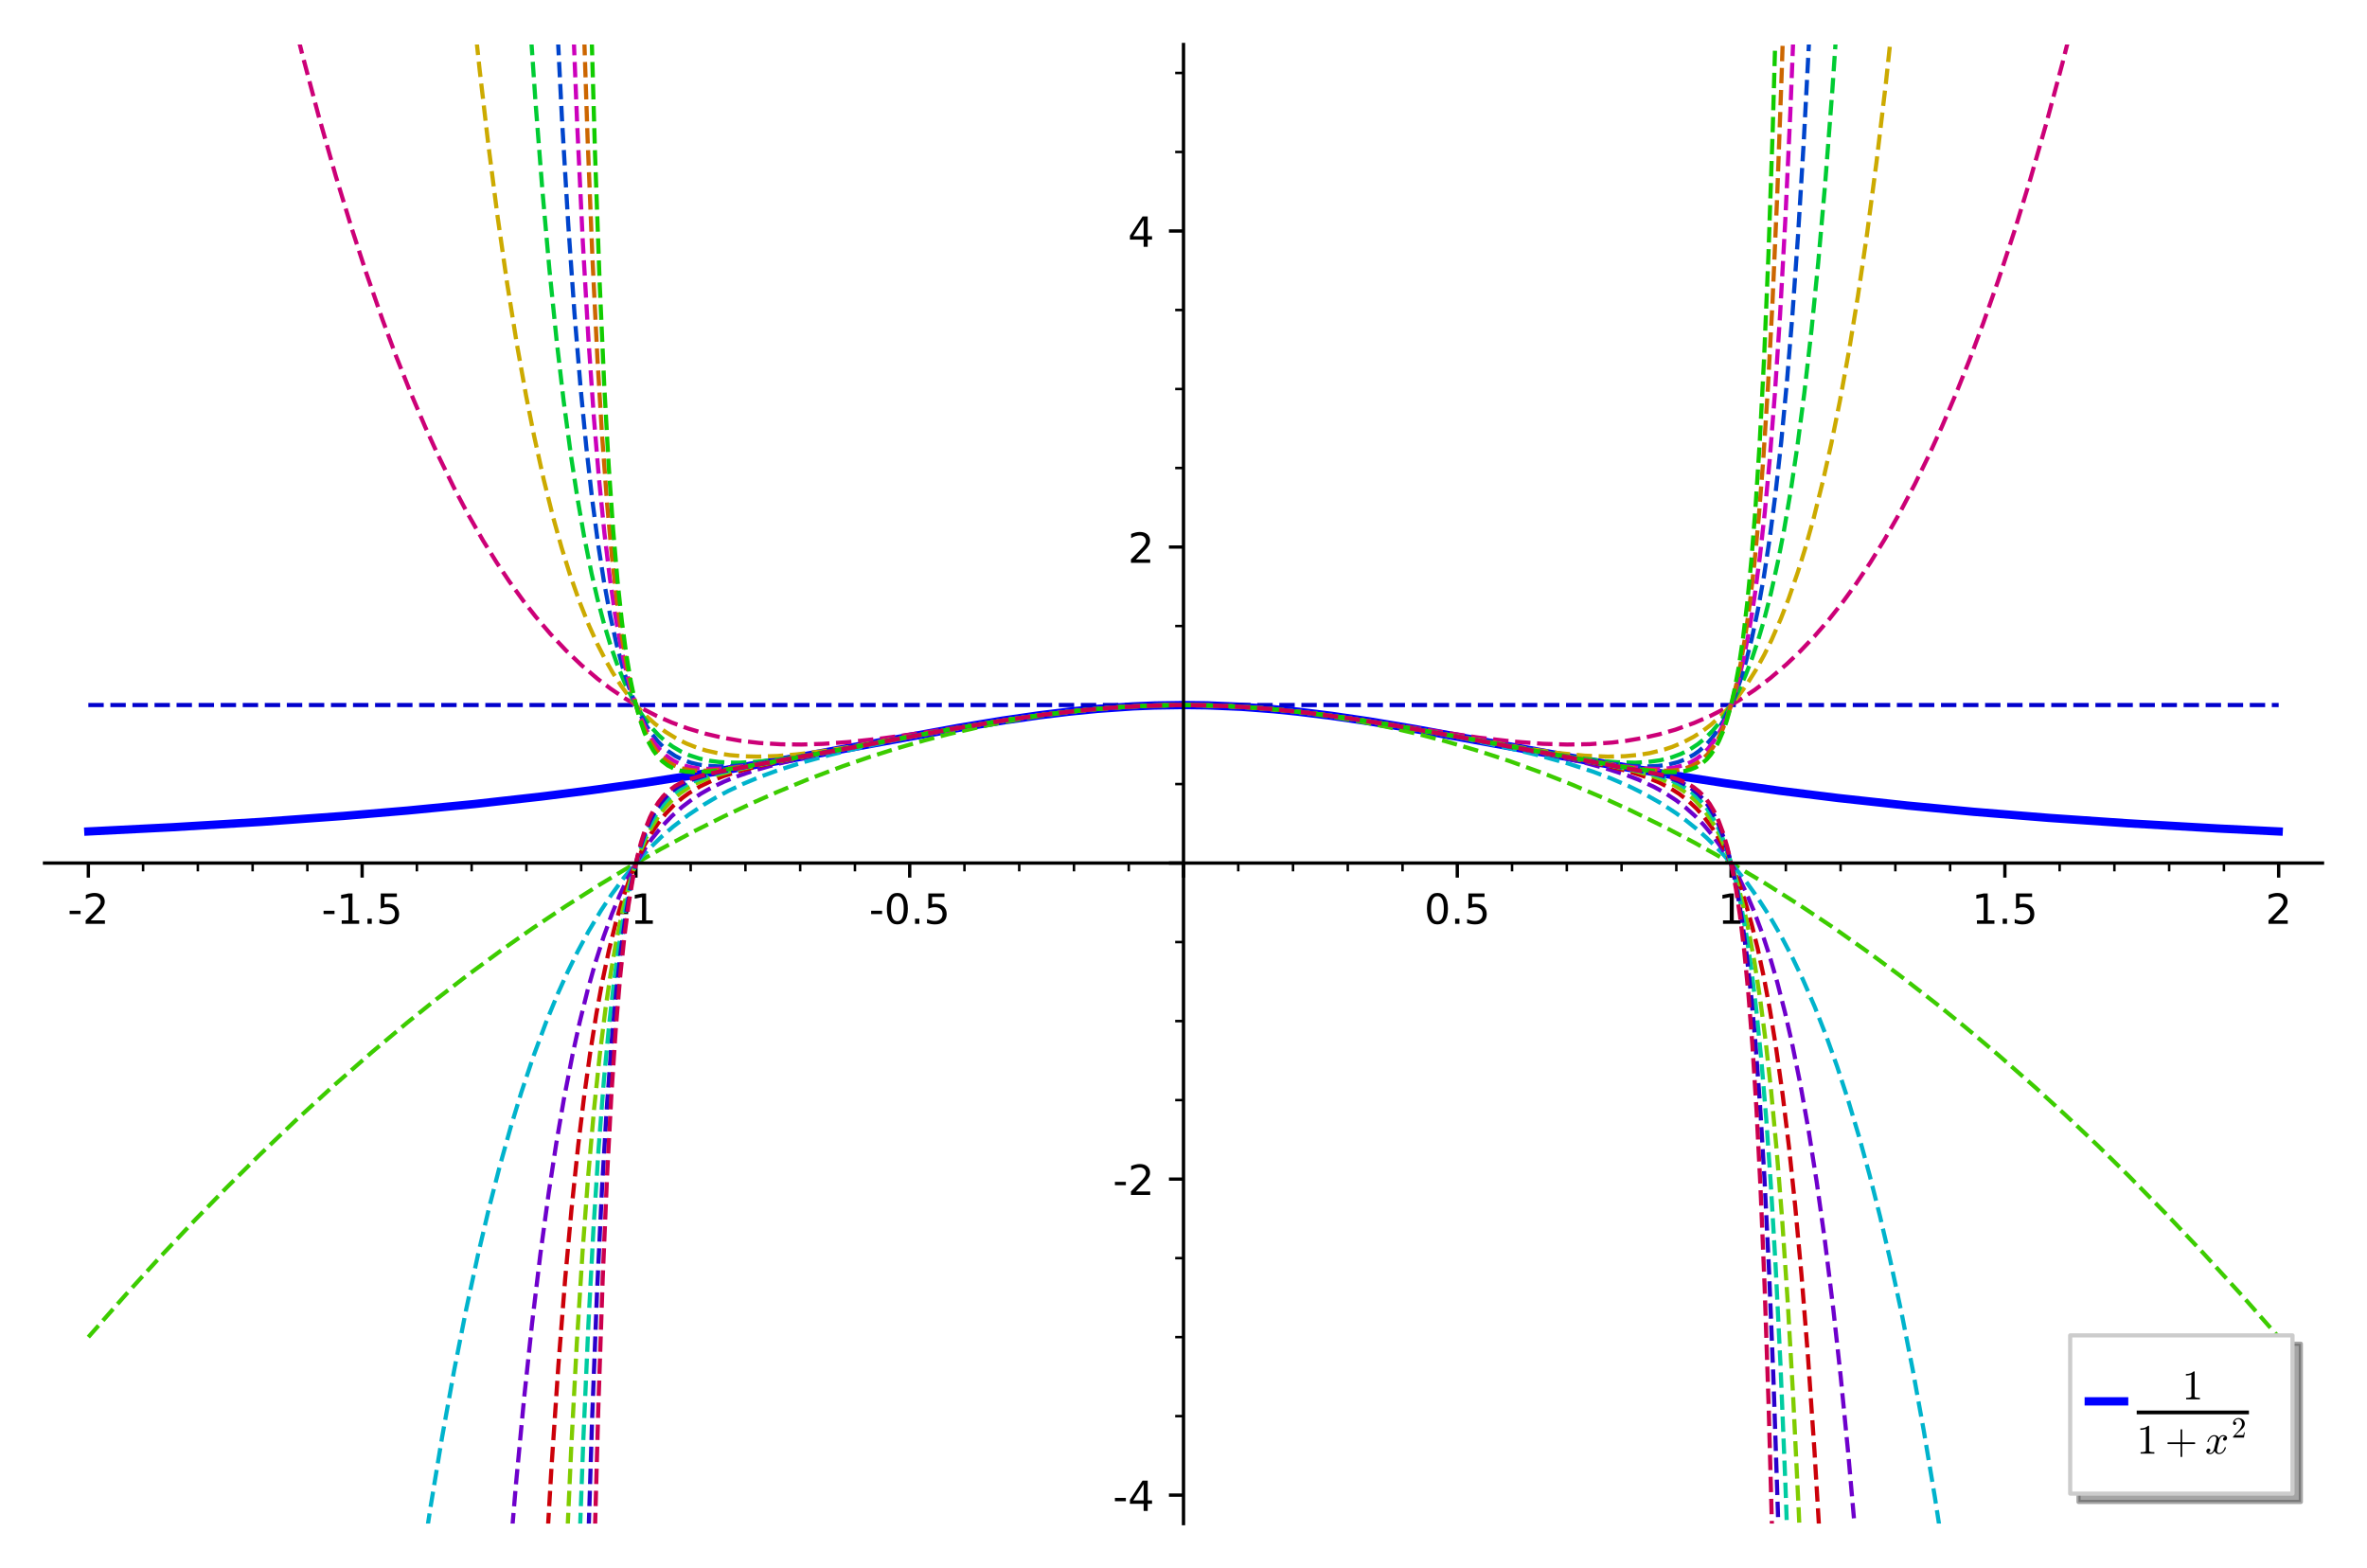 <?xml version="1.0" encoding="utf-8" standalone="no"?>
<!DOCTYPE svg PUBLIC "-//W3C//DTD SVG 1.1//EN"
  "http://www.w3.org/Graphics/SVG/1.1/DTD/svg11.dtd">
<!-- Created with matplotlib (http://matplotlib.org/) -->
<svg height="376.8pt" version="1.1" viewBox="0 0 568.8 376.8" width="568.8pt" xmlns="http://www.w3.org/2000/svg" xmlns:xlink="http://www.w3.org/1999/xlink">
 <defs>
  <style type="text/css">
*{stroke-linecap:butt;stroke-linejoin:round;}
  </style>
 </defs>
 <g id="figure_1">
  <g id="patch_1">
   <path d="M 0 376.8 
L 568.8 376.8 
L 568.8 0 
L 0 0 
z
" style="fill:#ffffff;"/>
  </g>
  <g id="axes_1">
   <g id="patch_2">
    <path d="M 10.7 366.1 
L 558.1 366.1 
L 558.1 10.7 
L 10.7 10.7 
z
" style="fill:#ffffff;"/>
   </g>
   <g id="matplotlib.axis_1">
    <g id="xtick_1">
     <g id="line2d_1">
      <defs>
       <path d="M 0 0 
L 0 3.5 
" id="m42b75aaef7" style="stroke:#000000;stroke-width:0.8;"/>
      </defs>
      <g>
       <use style="stroke:#000000;stroke-width:0.8;" x="21.227" xlink:href="#m42b75aaef7" y="207.385"/>
      </g>
     </g>
     <g id="text_1">
      <!-- -2 -->
      <defs>
       <path d="M 4.891 31.391 
L 31.203 31.391 
L 31.203 23.391 
L 4.891 23.391 
z
" id="DejaVuSans-2d"/>
       <path d="M 19.188 8.297 
L 53.609 8.297 
L 53.609 0 
L 7.328 0 
L 7.328 8.297 
Q 12.938 14.109 22.625 23.891 
Q 32.328 33.688 34.812 36.531 
Q 39.547 41.844 41.422 45.531 
Q 43.312 49.219 43.312 52.781 
Q 43.312 58.594 39.234 62.25 
Q 35.156 65.922 28.609 65.922 
Q 23.969 65.922 18.812 64.312 
Q 13.672 62.703 7.812 59.422 
L 7.812 69.391 
Q 13.766 71.781 18.938 73 
Q 24.125 74.219 28.422 74.219 
Q 39.75 74.219 46.484 68.547 
Q 53.219 62.891 53.219 53.422 
Q 53.219 48.922 51.531 44.891 
Q 49.859 40.875 45.406 35.406 
Q 44.188 33.984 37.641 27.219 
Q 31.109 20.453 19.188 8.297 
z
" id="DejaVuSans-32"/>
      </defs>
      <g transform="translate(16.242 221.983)scale(0.1 -0.1)">
       <use xlink:href="#DejaVuSans-2d"/>
       <use x="36.084" xlink:href="#DejaVuSans-32"/>
      </g>
     </g>
    </g>
    <g id="xtick_2">
     <g id="line2d_2">
      <g>
       <use style="stroke:#000000;stroke-width:0.8;" x="87.02" xlink:href="#m42b75aaef7" y="207.385"/>
      </g>
     </g>
     <g id="text_2">
      <!-- -1.5 -->
      <defs>
       <path d="M 12.406 8.297 
L 28.516 8.297 
L 28.516 63.922 
L 10.984 60.406 
L 10.984 69.391 
L 28.422 72.906 
L 38.281 72.906 
L 38.281 8.297 
L 54.391 8.297 
L 54.391 0 
L 12.406 0 
z
" id="DejaVuSans-31"/>
       <path d="M 10.688 12.406 
L 21 12.406 
L 21 0 
L 10.688 0 
z
" id="DejaVuSans-2e"/>
       <path d="M 10.797 72.906 
L 49.516 72.906 
L 49.516 64.594 
L 19.828 64.594 
L 19.828 46.734 
Q 21.969 47.469 24.109 47.828 
Q 26.266 48.188 28.422 48.188 
Q 40.625 48.188 47.75 41.5 
Q 54.891 34.812 54.891 23.391 
Q 54.891 11.625 47.562 5.094 
Q 40.234 -1.422 26.906 -1.422 
Q 22.312 -1.422 17.547 -0.641 
Q 12.797 0.141 7.719 1.703 
L 7.719 11.625 
Q 12.109 9.234 16.797 8.062 
Q 21.484 6.891 26.703 6.891 
Q 35.156 6.891 40.078 11.328 
Q 45.016 15.766 45.016 23.391 
Q 45.016 31 40.078 35.438 
Q 35.156 39.891 26.703 39.891 
Q 22.75 39.891 18.812 39.016 
Q 14.891 38.141 10.797 36.281 
z
" id="DejaVuSans-35"/>
      </defs>
      <g transform="translate(77.265 221.983)scale(0.1 -0.1)">
       <use xlink:href="#DejaVuSans-2d"/>
       <use x="36.084" xlink:href="#DejaVuSans-31"/>
       <use x="99.707" xlink:href="#DejaVuSans-2e"/>
       <use x="131.494" xlink:href="#DejaVuSans-35"/>
      </g>
     </g>
    </g>
    <g id="xtick_3">
     <g id="line2d_3">
      <g>
       <use style="stroke:#000000;stroke-width:0.8;" x="152.813" xlink:href="#m42b75aaef7" y="207.385"/>
      </g>
     </g>
     <g id="text_3">
      <!-- -1 -->
      <g transform="translate(147.828 221.983)scale(0.1 -0.1)">
       <use xlink:href="#DejaVuSans-2d"/>
       <use x="36.084" xlink:href="#DejaVuSans-31"/>
      </g>
     </g>
    </g>
    <g id="xtick_4">
     <g id="line2d_4">
      <g>
       <use style="stroke:#000000;stroke-width:0.8;" x="218.607" xlink:href="#m42b75aaef7" y="207.385"/>
      </g>
     </g>
     <g id="text_4">
      <!-- -0.5 -->
      <defs>
       <path d="M 31.781 66.406 
Q 24.172 66.406 20.328 58.906 
Q 16.5 51.422 16.5 36.375 
Q 16.5 21.391 20.328 13.891 
Q 24.172 6.391 31.781 6.391 
Q 39.453 6.391 43.281 13.891 
Q 47.125 21.391 47.125 36.375 
Q 47.125 51.422 43.281 58.906 
Q 39.453 66.406 31.781 66.406 
z
M 31.781 74.219 
Q 44.047 74.219 50.516 64.516 
Q 56.984 54.828 56.984 36.375 
Q 56.984 17.969 50.516 8.266 
Q 44.047 -1.422 31.781 -1.422 
Q 19.531 -1.422 13.062 8.266 
Q 6.594 17.969 6.594 36.375 
Q 6.594 54.828 13.062 64.516 
Q 19.531 74.219 31.781 74.219 
z
" id="DejaVuSans-30"/>
      </defs>
      <g transform="translate(208.851 221.983)scale(0.1 -0.1)">
       <use xlink:href="#DejaVuSans-2d"/>
       <use x="36.084" xlink:href="#DejaVuSans-30"/>
       <use x="99.707" xlink:href="#DejaVuSans-2e"/>
       <use x="131.494" xlink:href="#DejaVuSans-35"/>
      </g>
     </g>
    </g>
    <g id="xtick_5">
     <g id="line2d_5">
      <g>
       <use style="stroke:#000000;stroke-width:0.8;" x="284.4" xlink:href="#m42b75aaef7" y="207.385"/>
      </g>
     </g>
    </g>
    <g id="xtick_6">
     <g id="line2d_6">
      <g>
       <use style="stroke:#000000;stroke-width:0.8;" x="350.193" xlink:href="#m42b75aaef7" y="207.385"/>
      </g>
     </g>
     <g id="text_5">
      <!-- 0.5 -->
      <g transform="translate(342.242 221.983)scale(0.1 -0.1)">
       <use xlink:href="#DejaVuSans-30"/>
       <use x="63.623" xlink:href="#DejaVuSans-2e"/>
       <use x="95.41" xlink:href="#DejaVuSans-35"/>
      </g>
     </g>
    </g>
    <g id="xtick_7">
     <g id="line2d_7">
      <g>
       <use style="stroke:#000000;stroke-width:0.8;" x="415.987" xlink:href="#m42b75aaef7" y="207.385"/>
      </g>
     </g>
     <g id="text_6">
      <!-- 1 -->
      <g transform="translate(412.805 221.983)scale(0.1 -0.1)">
       <use xlink:href="#DejaVuSans-31"/>
      </g>
     </g>
    </g>
    <g id="xtick_8">
     <g id="line2d_8">
      <g>
       <use style="stroke:#000000;stroke-width:0.8;" x="481.78" xlink:href="#m42b75aaef7" y="207.385"/>
      </g>
     </g>
     <g id="text_7">
      <!-- 1.5 -->
      <g transform="translate(473.828 221.983)scale(0.1 -0.1)">
       <use xlink:href="#DejaVuSans-31"/>
       <use x="63.623" xlink:href="#DejaVuSans-2e"/>
       <use x="95.41" xlink:href="#DejaVuSans-35"/>
      </g>
     </g>
    </g>
    <g id="xtick_9">
     <g id="line2d_9">
      <g>
       <use style="stroke:#000000;stroke-width:0.8;" x="547.573" xlink:href="#m42b75aaef7" y="207.385"/>
      </g>
     </g>
     <g id="text_8">
      <!-- 2 -->
      <g transform="translate(544.392 221.983)scale(0.1 -0.1)">
       <use xlink:href="#DejaVuSans-32"/>
      </g>
     </g>
    </g>
    <g id="xtick_10">
     <g id="line2d_10">
      <defs>
       <path d="M 0 0 
L 0 2 
" id="m3bb715c3ae" style="stroke:#000000;stroke-width:0.6;"/>
      </defs>
      <g>
       <use style="stroke:#000000;stroke-width:0.6;" x="34.386" xlink:href="#m3bb715c3ae" y="207.385"/>
      </g>
     </g>
    </g>
    <g id="xtick_11">
     <g id="line2d_11">
      <g>
       <use style="stroke:#000000;stroke-width:0.6;" x="47.544" xlink:href="#m3bb715c3ae" y="207.385"/>
      </g>
     </g>
    </g>
    <g id="xtick_12">
     <g id="line2d_12">
      <g>
       <use style="stroke:#000000;stroke-width:0.6;" x="60.703" xlink:href="#m3bb715c3ae" y="207.385"/>
      </g>
     </g>
    </g>
    <g id="xtick_13">
     <g id="line2d_13">
      <g>
       <use style="stroke:#000000;stroke-width:0.6;" x="73.862" xlink:href="#m3bb715c3ae" y="207.385"/>
      </g>
     </g>
    </g>
    <g id="xtick_14">
     <g id="line2d_14">
      <g>
       <use style="stroke:#000000;stroke-width:0.6;" x="100.179" xlink:href="#m3bb715c3ae" y="207.385"/>
      </g>
     </g>
    </g>
    <g id="xtick_15">
     <g id="line2d_15">
      <g>
       <use style="stroke:#000000;stroke-width:0.6;" x="113.338" xlink:href="#m3bb715c3ae" y="207.385"/>
      </g>
     </g>
    </g>
    <g id="xtick_16">
     <g id="line2d_16">
      <g>
       <use style="stroke:#000000;stroke-width:0.6;" x="126.496" xlink:href="#m3bb715c3ae" y="207.385"/>
      </g>
     </g>
    </g>
    <g id="xtick_17">
     <g id="line2d_17">
      <g>
       <use style="stroke:#000000;stroke-width:0.6;" x="139.655" xlink:href="#m3bb715c3ae" y="207.385"/>
      </g>
     </g>
    </g>
    <g id="xtick_18">
     <g id="line2d_18">
      <g>
       <use style="stroke:#000000;stroke-width:0.6;" x="165.972" xlink:href="#m3bb715c3ae" y="207.385"/>
      </g>
     </g>
    </g>
    <g id="xtick_19">
     <g id="line2d_19">
      <g>
       <use style="stroke:#000000;stroke-width:0.6;" x="179.131" xlink:href="#m3bb715c3ae" y="207.385"/>
      </g>
     </g>
    </g>
    <g id="xtick_20">
     <g id="line2d_20">
      <g>
       <use style="stroke:#000000;stroke-width:0.6;" x="192.289" xlink:href="#m3bb715c3ae" y="207.385"/>
      </g>
     </g>
    </g>
    <g id="xtick_21">
     <g id="line2d_21">
      <g>
       <use style="stroke:#000000;stroke-width:0.6;" x="205.448" xlink:href="#m3bb715c3ae" y="207.385"/>
      </g>
     </g>
    </g>
    <g id="xtick_22">
     <g id="line2d_22">
      <g>
       <use style="stroke:#000000;stroke-width:0.6;" x="231.765" xlink:href="#m3bb715c3ae" y="207.385"/>
      </g>
     </g>
    </g>
    <g id="xtick_23">
     <g id="line2d_23">
      <g>
       <use style="stroke:#000000;stroke-width:0.6;" x="244.924" xlink:href="#m3bb715c3ae" y="207.385"/>
      </g>
     </g>
    </g>
    <g id="xtick_24">
     <g id="line2d_24">
      <g>
       <use style="stroke:#000000;stroke-width:0.6;" x="258.083" xlink:href="#m3bb715c3ae" y="207.385"/>
      </g>
     </g>
    </g>
    <g id="xtick_25">
     <g id="line2d_25">
      <g>
       <use style="stroke:#000000;stroke-width:0.6;" x="271.241" xlink:href="#m3bb715c3ae" y="207.385"/>
      </g>
     </g>
    </g>
    <g id="xtick_26">
     <g id="line2d_26">
      <g>
       <use style="stroke:#000000;stroke-width:0.6;" x="297.559" xlink:href="#m3bb715c3ae" y="207.385"/>
      </g>
     </g>
    </g>
    <g id="xtick_27">
     <g id="line2d_27">
      <g>
       <use style="stroke:#000000;stroke-width:0.6;" x="310.717" xlink:href="#m3bb715c3ae" y="207.385"/>
      </g>
     </g>
    </g>
    <g id="xtick_28">
     <g id="line2d_28">
      <g>
       <use style="stroke:#000000;stroke-width:0.6;" x="323.876" xlink:href="#m3bb715c3ae" y="207.385"/>
      </g>
     </g>
    </g>
    <g id="xtick_29">
     <g id="line2d_29">
      <g>
       <use style="stroke:#000000;stroke-width:0.6;" x="337.035" xlink:href="#m3bb715c3ae" y="207.385"/>
      </g>
     </g>
    </g>
    <g id="xtick_30">
     <g id="line2d_30">
      <g>
       <use style="stroke:#000000;stroke-width:0.6;" x="363.352" xlink:href="#m3bb715c3ae" y="207.385"/>
      </g>
     </g>
    </g>
    <g id="xtick_31">
     <g id="line2d_31">
      <g>
       <use style="stroke:#000000;stroke-width:0.6;" x="376.511" xlink:href="#m3bb715c3ae" y="207.385"/>
      </g>
     </g>
    </g>
    <g id="xtick_32">
     <g id="line2d_32">
      <g>
       <use style="stroke:#000000;stroke-width:0.6;" x="389.669" xlink:href="#m3bb715c3ae" y="207.385"/>
      </g>
     </g>
    </g>
    <g id="xtick_33">
     <g id="line2d_33">
      <g>
       <use style="stroke:#000000;stroke-width:0.6;" x="402.828" xlink:href="#m3bb715c3ae" y="207.385"/>
      </g>
     </g>
    </g>
    <g id="xtick_34">
     <g id="line2d_34">
      <g>
       <use style="stroke:#000000;stroke-width:0.6;" x="429.145" xlink:href="#m3bb715c3ae" y="207.385"/>
      </g>
     </g>
    </g>
    <g id="xtick_35">
     <g id="line2d_35">
      <g>
       <use style="stroke:#000000;stroke-width:0.6;" x="442.304" xlink:href="#m3bb715c3ae" y="207.385"/>
      </g>
     </g>
    </g>
    <g id="xtick_36">
     <g id="line2d_36">
      <g>
       <use style="stroke:#000000;stroke-width:0.6;" x="455.462" xlink:href="#m3bb715c3ae" y="207.385"/>
      </g>
     </g>
    </g>
    <g id="xtick_37">
     <g id="line2d_37">
      <g>
       <use style="stroke:#000000;stroke-width:0.6;" x="468.621" xlink:href="#m3bb715c3ae" y="207.385"/>
      </g>
     </g>
    </g>
    <g id="xtick_38">
     <g id="line2d_38">
      <g>
       <use style="stroke:#000000;stroke-width:0.6;" x="494.938" xlink:href="#m3bb715c3ae" y="207.385"/>
      </g>
     </g>
    </g>
    <g id="xtick_39">
     <g id="line2d_39">
      <g>
       <use style="stroke:#000000;stroke-width:0.6;" x="508.097" xlink:href="#m3bb715c3ae" y="207.385"/>
      </g>
     </g>
    </g>
    <g id="xtick_40">
     <g id="line2d_40">
      <g>
       <use style="stroke:#000000;stroke-width:0.6;" x="521.256" xlink:href="#m3bb715c3ae" y="207.385"/>
      </g>
     </g>
    </g>
    <g id="xtick_41">
     <g id="line2d_41">
      <g>
       <use style="stroke:#000000;stroke-width:0.6;" x="534.414" xlink:href="#m3bb715c3ae" y="207.385"/>
      </g>
     </g>
    </g>
   </g>
   <g id="matplotlib.axis_2">
    <g id="ytick_1">
     <g id="line2d_42">
      <defs>
       <path d="M 0 0 
L -3.5 0 
" id="m5fc8dcb0b6" style="stroke:#000000;stroke-width:0.8;"/>
      </defs>
      <g>
       <use style="stroke:#000000;stroke-width:0.8;" x="284.4" xlink:href="#m5fc8dcb0b6" y="359.265"/>
      </g>
     </g>
     <g id="text_9">
      <!-- -4 -->
      <defs>
       <path d="M 37.797 64.312 
L 12.891 25.391 
L 37.797 25.391 
z
M 35.203 72.906 
L 47.609 72.906 
L 47.609 25.391 
L 58.016 25.391 
L 58.016 17.188 
L 47.609 17.188 
L 47.609 0 
L 37.797 0 
L 37.797 17.188 
L 4.891 17.188 
L 4.891 26.703 
z
" id="DejaVuSans-34"/>
      </defs>
      <g transform="translate(267.43 363.065)scale(0.1 -0.1)">
       <use xlink:href="#DejaVuSans-2d"/>
       <use x="36.084" xlink:href="#DejaVuSans-34"/>
      </g>
     </g>
    </g>
    <g id="ytick_2">
     <g id="line2d_43">
      <g>
       <use style="stroke:#000000;stroke-width:0.8;" x="284.4" xlink:href="#m5fc8dcb0b6" y="283.325"/>
      </g>
     </g>
     <g id="text_10">
      <!-- -2 -->
      <g transform="translate(267.43 287.124)scale(0.1 -0.1)">
       <use xlink:href="#DejaVuSans-2d"/>
       <use x="36.084" xlink:href="#DejaVuSans-32"/>
      </g>
     </g>
    </g>
    <g id="ytick_3">
     <g id="line2d_44">
      <g>
       <use style="stroke:#000000;stroke-width:0.8;" x="284.4" xlink:href="#m5fc8dcb0b6" y="207.385"/>
      </g>
     </g>
    </g>
    <g id="ytick_4">
     <g id="line2d_45">
      <g>
       <use style="stroke:#000000;stroke-width:0.8;" x="284.4" xlink:href="#m5fc8dcb0b6" y="131.445"/>
      </g>
     </g>
     <g id="text_11">
      <!-- 2 -->
      <g transform="translate(271.038 135.244)scale(0.1 -0.1)">
       <use xlink:href="#DejaVuSans-32"/>
      </g>
     </g>
    </g>
    <g id="ytick_5">
     <g id="line2d_46">
      <g>
       <use style="stroke:#000000;stroke-width:0.8;" x="284.4" xlink:href="#m5fc8dcb0b6" y="55.505"/>
      </g>
     </g>
     <g id="text_12">
      <!-- 4 -->
      <g transform="translate(271.038 59.304)scale(0.1 -0.1)">
       <use xlink:href="#DejaVuSans-34"/>
      </g>
     </g>
    </g>
    <g id="ytick_6">
     <g id="line2d_47">
      <defs>
       <path d="M 0 0 
L -2 0 
" id="m9a87134de0" style="stroke:#000000;stroke-width:0.6;"/>
      </defs>
      <g>
       <use style="stroke:#000000;stroke-width:0.6;" x="284.4" xlink:href="#m9a87134de0" y="340.28"/>
      </g>
     </g>
    </g>
    <g id="ytick_7">
     <g id="line2d_48">
      <g>
       <use style="stroke:#000000;stroke-width:0.6;" x="284.4" xlink:href="#m9a87134de0" y="321.295"/>
      </g>
     </g>
    </g>
    <g id="ytick_8">
     <g id="line2d_49">
      <g>
       <use style="stroke:#000000;stroke-width:0.6;" x="284.4" xlink:href="#m9a87134de0" y="302.31"/>
      </g>
     </g>
    </g>
    <g id="ytick_9">
     <g id="line2d_50">
      <g>
       <use style="stroke:#000000;stroke-width:0.6;" x="284.4" xlink:href="#m9a87134de0" y="264.34"/>
      </g>
     </g>
    </g>
    <g id="ytick_10">
     <g id="line2d_51">
      <g>
       <use style="stroke:#000000;stroke-width:0.6;" x="284.4" xlink:href="#m9a87134de0" y="245.355"/>
      </g>
     </g>
    </g>
    <g id="ytick_11">
     <g id="line2d_52">
      <g>
       <use style="stroke:#000000;stroke-width:0.6;" x="284.4" xlink:href="#m9a87134de0" y="226.37"/>
      </g>
     </g>
    </g>
    <g id="ytick_12">
     <g id="line2d_53">
      <g>
       <use style="stroke:#000000;stroke-width:0.6;" x="284.4" xlink:href="#m9a87134de0" y="188.4"/>
      </g>
     </g>
    </g>
    <g id="ytick_13">
     <g id="line2d_54">
      <g>
       <use style="stroke:#000000;stroke-width:0.6;" x="284.4" xlink:href="#m9a87134de0" y="169.415"/>
      </g>
     </g>
    </g>
    <g id="ytick_14">
     <g id="line2d_55">
      <g>
       <use style="stroke:#000000;stroke-width:0.6;" x="284.4" xlink:href="#m9a87134de0" y="150.43"/>
      </g>
     </g>
    </g>
    <g id="ytick_15">
     <g id="line2d_56">
      <g>
       <use style="stroke:#000000;stroke-width:0.6;" x="284.4" xlink:href="#m9a87134de0" y="112.46"/>
      </g>
     </g>
    </g>
    <g id="ytick_16">
     <g id="line2d_57">
      <g>
       <use style="stroke:#000000;stroke-width:0.6;" x="284.4" xlink:href="#m9a87134de0" y="93.475"/>
      </g>
     </g>
    </g>
    <g id="ytick_17">
     <g id="line2d_58">
      <g>
       <use style="stroke:#000000;stroke-width:0.6;" x="284.4" xlink:href="#m9a87134de0" y="74.49"/>
      </g>
     </g>
    </g>
    <g id="ytick_18">
     <g id="line2d_59">
      <g>
       <use style="stroke:#000000;stroke-width:0.6;" x="284.4" xlink:href="#m9a87134de0" y="36.52"/>
      </g>
     </g>
    </g>
    <g id="ytick_19">
     <g id="line2d_60">
      <g>
       <use style="stroke:#000000;stroke-width:0.6;" x="284.4" xlink:href="#m9a87134de0" y="17.535"/>
      </g>
     </g>
    </g>
   </g>
   <g id="line2d_61">
    <path clip-path="url(#p5a2c33273c)" d="M 21.227 199.791 
L 41.265 198.783 
L 62.929 197.478 
L 82.533 196.062 
L 97.891 194.766 
L 114.096 193.191 
L 130.192 191.387 
L 141.843 189.917 
L 154.953 188.089 
L 171.067 185.586 
L 187.873 182.699 
L 209.377 178.73 
L 230.443 174.88 
L 240.968 173.145 
L 249.763 171.875 
L 256.82 171.013 
L 263.674 170.334 
L 272.2 169.739 
L 277.432 169.521 
L 284.492 169.415 
L 290.06 169.485 
L 298.402 169.84 
L 306.23 170.432 
L 311.834 170.997 
L 319.996 172.004 
L 328.888 173.31 
L 340.029 175.172 
L 357.01 178.278 
L 382.63 183.003 
L 399.618 185.893 
L 414.773 188.224 
L 427.653 190.009 
L 441.726 191.756 
L 458.265 193.557 
L 474.242 195.063 
L 492.385 196.531 
L 511.283 197.828 
L 533.144 199.083 
L 547.573 199.791 
L 547.573 199.791 
" style="fill:none;stroke:#0000ff;stroke-linecap:square;stroke-width:2;"/>
   </g>
   <g id="line2d_62">
    <path clip-path="url(#p5a2c33273c)" d="M 21.227 169.415 
L 547.573 169.415 
L 547.573 169.415 
" style="fill:none;stroke:#0000cc;stroke-dasharray:3.7,1.6;stroke-dashoffset:0;"/>
   </g>
   <g id="line2d_63">
    <path clip-path="url(#p5a2c33273c)" d="M 21.227 321.295 
L 30.369 310.927 
L 38.873 301.61 
L 46.74 293.275 
L 54.492 285.327 
L 62.29 277.597 
L 71.025 269.256 
L 80.012 261.023 
L 89.53 252.689 
L 97.881 245.705 
L 104.765 240.177 
L 112.229 234.419 
L 120.678 228.196 
L 127.872 223.143 
L 136.087 217.652 
L 144.2 212.519 
L 150.109 208.962 
L 158.639 204.098 
L 166.889 199.696 
L 173.914 196.184 
L 180.973 192.873 
L 186.678 190.356 
L 193.863 187.39 
L 202.515 184.119 
L 209.051 181.865 
L 215.667 179.775 
L 222.184 177.903 
L 228.109 176.363 
L 236.482 174.45 
L 242.147 173.33 
L 248.426 172.253 
L 256.996 171.062 
L 264.33 170.298 
L 272.876 169.706 
L 279.545 169.467 
L 285.757 169.419 
L 294.456 169.637 
L 300.471 169.981 
L 306.65 170.501 
L 311.975 171.082 
L 319.095 172.055 
L 326.652 173.33 
L 334.018 174.814 
L 340.43 176.299 
L 347.402 178.119 
L 355.574 180.523 
L 362.699 182.859 
L 371.264 185.961 
L 377.879 188.577 
L 385.634 191.888 
L 391.891 194.752 
L 400.202 198.822 
L 407.102 202.431 
L 415.402 207.049 
L 424.322 212.348 
L 432.406 217.452 
L 440.623 222.934 
L 449.492 229.183 
L 456.362 234.261 
L 465.477 241.318 
L 472.19 246.748 
L 480.176 253.465 
L 489.252 261.438 
L 496.37 267.944 
L 503.955 275.123 
L 511.399 282.412 
L 520.752 291.915 
L 529.21 300.84 
L 538.906 311.457 
L 547.573 321.295 
L 547.573 321.295 
" style="fill:none;stroke:#3ccc00;stroke-dasharray:3.7,1.6;stroke-dashoffset:0;"/>
   </g>
   <g id="line2d_64">
    <path clip-path="url(#p5a2c33273c)" d="M 69.116 -1 
L 72.618 12.996 
L 76.534 27.723 
L 80.693 42.329 
L 84.604 55.14 
L 87.951 65.422 
L 91.915 76.81 
L 95.185 85.589 
L 98.61 94.212 
L 102.184 102.607 
L 105.169 109.167 
L 109.064 117.135 
L 112.309 123.281 
L 116.096 129.913 
L 119.373 135.204 
L 122.361 139.681 
L 125.896 144.57 
L 128.742 148.198 
L 132.289 152.352 
L 136.018 156.303 
L 139.765 159.866 
L 143.617 163.128 
L 146.695 165.458 
L 150.189 167.823 
L 153.941 170.052 
L 157.839 172.047 
L 161.431 173.616 
L 165.235 175.017 
L 169.498 176.291 
L 173.174 177.161 
L 177.81 177.982 
L 182.459 178.527 
L 187.708 178.847 
L 192.583 178.901 
L 197.745 178.74 
L 204.017 178.297 
L 212.105 177.417 
L 222.203 176.003 
L 250.565 171.759 
L 260.118 170.664 
L 268.782 169.942 
L 274.777 169.617 
L 281.754 169.43 
L 289.078 169.463 
L 295.658 169.691 
L 303.726 170.216 
L 312.014 171.013 
L 320.132 172.008 
L 331.063 173.589 
L 355.357 177.246 
L 363.599 178.187 
L 370.751 178.725 
L 376.594 178.904 
L 381.968 178.813 
L 387.406 178.425 
L 390.833 178.004 
L 394.942 177.301 
L 398.731 176.44 
L 402.614 175.327 
L 407.083 173.73 
L 411.125 171.969 
L 414.197 170.413 
L 417.856 168.297 
L 421.677 165.763 
L 425.412 162.945 
L 429.303 159.624 
L 432.594 156.491 
L 436.037 152.878 
L 439.457 148.93 
L 442.851 144.64 
L 445.905 140.448 
L 449.418 135.218 
L 452.893 129.596 
L 456.466 123.326 
L 460.168 116.283 
L 463.492 109.463 
L 466.644 102.542 
L 470.103 94.421 
L 473.319 86.357 
L 476.591 77.622 
L 480.182 67.395 
L 484.077 55.517 
L 487.925 42.946 
L 491.731 29.658 
L 495.666 14.994 
L 499.683 -1 
L 499.683 -1 
" style="fill:none;stroke:#cc0077;stroke-dasharray:3.7,1.6;stroke-dashoffset:0;"/>
   </g>
   <g id="line2d_65">
    <path clip-path="url(#p5a2c33273c)" d="M 101.063 377.8 
L 103.466 362.093 
L 106.238 345.338 
L 109.105 329.438 
L 111.984 314.832 
L 114.882 301.415 
L 117.599 289.92 
L 120.079 280.281 
L 122.733 270.803 
L 125.257 262.541 
L 128.191 253.785 
L 131.222 245.626 
L 134.076 238.699 
L 136.452 233.442 
L 138.867 228.54 
L 141.432 223.786 
L 144.438 218.756 
L 146.962 214.945 
L 149.896 210.946 
L 153.026 207.141 
L 155.745 204.183 
L 159.058 200.97 
L 161.711 198.675 
L 165.43 195.821 
L 169.064 193.392 
L 171.787 191.774 
L 174.998 190.06 
L 178.668 188.321 
L 182.692 186.644 
L 187.233 184.985 
L 193.428 183.035 
L 199.441 181.396 
L 206.883 179.606 
L 216.551 177.539 
L 227.011 175.525 
L 238.812 173.491 
L 248.432 172.056 
L 257.058 170.987 
L 263.831 170.321 
L 271.736 169.763 
L 279.23 169.473 
L 287.451 169.435 
L 295.056 169.662 
L 303.179 170.173 
L 310.024 170.802 
L 319.819 171.981 
L 331.297 173.703 
L 340.283 175.251 
L 352.633 177.617 
L 362.221 179.675 
L 369.208 181.357 
L 376.757 183.445 
L 382.899 185.449 
L 387.067 187.024 
L 391.484 188.936 
L 395.115 190.737 
L 399.035 192.96 
L 402.77 195.397 
L 405.086 197.088 
L 407.712 199.193 
L 410.107 201.305 
L 413.614 204.767 
L 416.936 208.501 
L 419.872 212.218 
L 422.285 215.594 
L 425.278 220.23 
L 428.062 225.028 
L 430.67 229.992 
L 433.296 235.486 
L 436.095 241.939 
L 438.89 249.052 
L 441.463 256.245 
L 444.023 264.059 
L 446.797 273.329 
L 449.283 282.398 
L 451.779 292.284 
L 454.177 302.567 
L 456.989 315.673 
L 459.597 328.919 
L 462.305 343.852 
L 464.967 359.795 
L 467.737 377.8 
L 467.737 377.8 
" style="fill:none;stroke:#00b3cc;stroke-dasharray:3.7,1.6;stroke-dashoffset:0;"/>
   </g>
   <g id="line2d_66">
    <path clip-path="url(#p5a2c33273c)" d="M 113.37 -1 
L 115.241 16.623 
L 117.369 34.919 
L 119.576 52.076 
L 121.865 68.066 
L 124.231 82.845 
L 126.427 95.104 
L 128.331 104.7 
L 130.627 115.096 
L 132.861 124.089 
L 134.957 131.607 
L 136.988 138.126 
L 139.279 144.649 
L 141.481 150.17 
L 143.551 154.752 
L 145.497 158.575 
L 147.244 161.639 
L 149.225 164.733 
L 151.427 167.737 
L 153.369 170.044 
L 155.311 172.062 
L 157.393 173.934 
L 159.909 175.839 
L 162.667 177.531 
L 164.961 178.664 
L 167.4 179.63 
L 169.667 180.336 
L 172.931 181.072 
L 175.422 181.444 
L 178.772 181.729 
L 182.085 181.81 
L 186.798 181.656 
L 191.202 181.296 
L 197.443 180.537 
L 204.794 179.406 
L 218.419 177.013 
L 236.31 173.887 
L 244.947 172.547 
L 253.536 171.395 
L 263.187 170.377 
L 268.918 169.933 
L 276.779 169.542 
L 285.052 169.416 
L 293.033 169.578 
L 300.313 169.962 
L 309.734 170.772 
L 317.477 171.672 
L 328.345 173.224 
L 340.324 175.218 
L 366.57 179.821 
L 374.401 180.937 
L 380.854 181.58 
L 386.334 181.808 
L 390.535 181.7 
L 393.959 181.37 
L 396.484 180.956 
L 399.976 180.094 
L 401.826 179.478 
L 404.573 178.326 
L 407.002 177.039 
L 409.068 175.716 
L 411.134 174.159 
L 413.472 172.078 
L 415.448 170.025 
L 417.842 167.133 
L 419.844 164.335 
L 421.995 160.901 
L 423.911 157.427 
L 425.719 153.759 
L 427.947 148.665 
L 429.815 143.857 
L 432.055 137.383 
L 433.753 131.912 
L 435.859 124.392 
L 438.118 115.331 
L 440.081 106.545 
L 442.124 96.412 
L 444.298 84.432 
L 446.457 71.193 
L 448.615 56.504 
L 450.928 38.99 
L 453.192 19.91 
L 455.43 -1 
L 455.43 -1 
" style="fill:none;stroke:#ccaa00;stroke-dasharray:3.7,1.6;stroke-dashoffset:0;"/>
   </g>
   <g id="line2d_67">
    <path clip-path="url(#p5a2c33273c)" d="M 122.197 377.8 
L 123.989 356.626 
L 125.941 336.006 
L 127.856 318.011 
L 129.847 301.412 
L 131.862 286.579 
L 133.669 274.781 
L 135.511 264.064 
L 137.603 253.33 
L 139.318 245.552 
L 141.193 237.991 
L 143.066 231.316 
L 145.032 225.147 
L 147.071 219.554 
L 148.819 215.336 
L 150.628 211.467 
L 152.432 208.054 
L 154.576 204.511 
L 156.615 201.59 
L 159.123 198.512 
L 161.452 196.087 
L 163.935 193.887 
L 166.211 192.163 
L 168.45 190.695 
L 170.939 189.285 
L 173.908 187.853 
L 176.844 186.647 
L 181.241 185.136 
L 186.509 183.644 
L 193.583 181.966 
L 202.985 180.013 
L 219.967 176.764 
L 235.576 174.01 
L 246.66 172.301 
L 253.826 171.36 
L 263.601 170.34 
L 271.695 169.766 
L 279.423 169.469 
L 287.332 169.434 
L 295.445 169.681 
L 303.8 170.223 
L 312.975 171.125 
L 320.562 172.081 
L 329.911 173.472 
L 342.55 175.62 
L 358.661 178.617 
L 372.012 181.277 
L 380.703 183.243 
L 385.595 184.547 
L 390.772 186.21 
L 393.676 187.331 
L 397.445 189.069 
L 399.891 190.418 
L 402.838 192.339 
L 405.004 194.001 
L 407.311 196.052 
L 409.466 198.276 
L 411.655 200.894 
L 413.792 203.857 
L 415.824 207.106 
L 417.909 210.942 
L 419.557 214.387 
L 421.448 218.841 
L 423.413 224.119 
L 425.322 229.956 
L 427.087 236.055 
L 428.932 243.239 
L 430.673 250.86 
L 432.637 260.558 
L 434.6 271.558 
L 436.563 284.02 
L 438.549 298.29 
L 440.562 314.665 
L 442.323 330.756 
L 444.148 349.343 
L 445.947 369.787 
L 446.603 377.8 
L 446.603 377.8 
" style="fill:none;stroke:#6e00cc;stroke-dasharray:3.7,1.6;stroke-dashoffset:0;"/>
   </g>
   <g id="line2d_68">
    <path clip-path="url(#p5a2c33273c)" d="M 126.937 -1 
L 128.684 24.511 
L 130.347 45.824 
L 132.015 64.622 
L 133.8 82.198 
L 135.451 96.37 
L 137.251 109.826 
L 138.775 119.766 
L 140.395 129.039 
L 142.152 137.765 
L 143.547 143.811 
L 145.141 149.877 
L 146.774 155.264 
L 148.432 159.975 
L 150.128 164.101 
L 151.9 167.759 
L 153.332 170.29 
L 154.805 172.541 
L 156.474 174.714 
L 158.241 176.63 
L 160.008 178.208 
L 161.669 179.423 
L 163.71 180.615 
L 165.542 181.443 
L 168.134 182.293 
L 170.556 182.811 
L 172.795 183.1 
L 175.18 183.247 
L 177.736 183.259 
L 182.034 183.027 
L 187.126 182.475 
L 194.482 181.376 
L 205.645 179.408 
L 233.14 174.418 
L 244.039 172.68 
L 252.899 171.473 
L 261.308 170.549 
L 268.985 169.929 
L 276.152 169.564 
L 282.082 169.427 
L 289.229 169.466 
L 296.783 169.748 
L 304.102 170.247 
L 312.049 171.021 
L 320.737 172.105 
L 329.902 173.47 
L 341.117 175.364 
L 379.142 182.127 
L 385.597 182.922 
L 388.656 183.162 
L 392.989 183.263 
L 395.946 183.105 
L 398.91 182.691 
L 401.726 181.986 
L 403.991 181.136 
L 406.147 180.036 
L 407.997 178.819 
L 409.847 177.304 
L 411.547 175.604 
L 412.974 173.915 
L 414.413 171.937 
L 416.228 168.992 
L 417.732 166.12 
L 419.485 162.204 
L 421.048 158.128 
L 422.434 153.99 
L 423.865 149.14 
L 425.55 142.582 
L 427.235 134.99 
L 428.667 127.625 
L 430.364 117.663 
L 431.922 107.198 
L 433.585 94.458 
L 435.327 79.156 
L 436.924 63.148 
L 438.593 44.125 
L 440.327 21.599 
L 441.863 -1 
L 441.863 -1 
" style="fill:none;stroke:#00cc33;stroke-dasharray:3.7,1.6;stroke-dashoffset:0;"/>
   </g>
   <g id="line2d_69">
    <path clip-path="url(#p5a2c33273c)" d="M 131.043 377.8 
L 132.526 352.547 
L 134.177 328.137 
L 135.806 307.394 
L 137.355 290.348 
L 138.953 275.144 
L 140.38 263.359 
L 141.855 252.743 
L 143.329 243.516 
L 144.712 235.969 
L 146.326 228.344 
L 148.014 221.553 
L 149.627 216.029 
L 151.24 211.315 
L 153.078 206.782 
L 154.807 203.209 
L 156.56 200.156 
L 158.116 197.855 
L 159.942 195.564 
L 161.769 193.643 
L 163.963 191.735 
L 165.494 190.614 
L 168.15 188.996 
L 171.136 187.555 
L 174.146 186.393 
L 178.519 185.049 
L 184.184 183.662 
L 189.876 182.465 
L 208.183 178.958 
L 229.717 175.007 
L 241.657 173.039 
L 251.265 171.679 
L 258.468 170.834 
L 266.255 170.123 
L 273.953 169.653 
L 280.662 169.446 
L 287.162 169.432 
L 293.443 169.593 
L 302.115 170.091 
L 309.444 170.742 
L 319.366 171.919 
L 327.356 173.072 
L 338.757 174.95 
L 355.238 177.948 
L 380.611 182.807 
L 387.563 184.348 
L 392.112 185.573 
L 395.668 186.758 
L 398.66 187.998 
L 401.533 189.493 
L 403.538 190.774 
L 405.727 192.462 
L 407.711 194.319 
L 409.574 196.415 
L 411.404 198.876 
L 413.233 201.821 
L 414.745 204.687 
L 416.247 207.995 
L 417.956 212.404 
L 419.468 216.974 
L 420.914 222.03 
L 422.357 227.836 
L 423.845 234.741 
L 425.332 242.713 
L 426.766 251.552 
L 428.377 263.029 
L 429.904 275.647 
L 431.389 289.769 
L 432.915 306.466 
L 434.436 325.596 
L 436.029 348.705 
L 437.522 373.581 
L 437.757 377.8 
L 437.757 377.8 
" style="fill:none;stroke:#cc0009;stroke-dasharray:3.7,1.6;stroke-dashoffset:0;"/>
   </g>
   <g id="line2d_70">
    <path clip-path="url(#p5a2c33273c)" d="M 133.546 -1 
L 135.072 29.08 
L 136.561 54.053 
L 138.05 75.317 
L 139.518 93.163 
L 140.881 107.322 
L 142.294 119.884 
L 143.688 130.452 
L 145.09 139.5 
L 146.626 147.852 
L 148.162 154.812 
L 149.703 160.61 
L 151.109 165.018 
L 152.515 168.712 
L 153.921 171.796 
L 155.367 174.425 
L 156.683 176.408 
L 157.998 178.059 
L 159.306 179.418 
L 160.598 180.524 
L 162.258 181.651 
L 164.084 182.578 
L 165.994 183.265 
L 167.903 183.722 
L 169.882 184.007 
L 172.751 184.162 
L 176.506 184.043 
L 181.306 183.566 
L 186.73 182.788 
L 197.539 180.924 
L 236.127 173.919 
L 247.202 172.225 
L 255.008 171.219 
L 262.68 170.422 
L 269.676 169.884 
L 276.453 169.553 
L 281.85 169.429 
L 290.262 169.49 
L 296.909 169.755 
L 303.437 170.193 
L 311.842 170.997 
L 321.329 172.187 
L 330.675 173.594 
L 343.456 175.781 
L 367.199 180.178 
L 380.763 182.579 
L 388.05 183.634 
L 392.456 184.053 
L 395.931 184.163 
L 398.505 184.046 
L 400.999 183.703 
L 403.245 183.129 
L 405.077 182.418 
L 407.121 181.292 
L 408.348 180.409 
L 409.952 178.972 
L 411.265 177.513 
L 412.665 175.627 
L 414.174 173.141 
L 415.445 170.623 
L 416.661 167.789 
L 418.116 163.766 
L 419.551 159.014 
L 420.955 153.48 
L 422.411 146.662 
L 423.867 138.561 
L 425.301 129.113 
L 426.663 118.585 
L 428.024 106.3 
L 429.396 91.88 
L 430.703 75.931 
L 432.057 56.838 
L 433.417 34.619 
L 434.776 8.953 
L 435.254 -1 
L 435.254 -1 
" style="fill:none;stroke:#0044cc;stroke-dasharray:3.7,1.6;stroke-dashoffset:0;"/>
   </g>
   <g id="line2d_71">
    <path clip-path="url(#p5a2c33273c)" d="M 135.917 377.8 
L 137.278 347.746 
L 138.616 322.655 
L 139.997 300.69 
L 141.336 282.652 
L 142.749 266.598 
L 144.115 253.547 
L 145.545 242.071 
L 146.755 233.86 
L 148.113 226.029 
L 149.513 219.258 
L 150.758 214.179 
L 152.282 208.974 
L 153.631 205.147 
L 155.164 201.536 
L 156.697 198.572 
L 158.287 196.055 
L 159.877 193.999 
L 161.493 192.286 
L 163.337 190.704 
L 165.394 189.297 
L 167.452 188.177 
L 169.819 187.146 
L 172.678 186.157 
L 176.249 185.172 
L 181.228 184.052 
L 190.172 182.317 
L 230.044 174.95 
L 241.869 173.007 
L 251.738 171.619 
L 261.178 170.562 
L 268.955 169.931 
L 276.902 169.538 
L 284.604 169.415 
L 292.579 169.561 
L 298.908 169.871 
L 307.152 170.517 
L 315.843 171.466 
L 324.483 172.639 
L 337.201 174.681 
L 350.083 176.989 
L 386.365 183.805 
L 392.926 185.266 
L 396.923 186.411 
L 399.668 187.422 
L 402.373 188.705 
L 404.284 189.857 
L 406.07 191.187 
L 407.49 192.464 
L 409.302 194.452 
L 411.058 196.861 
L 412.21 198.761 
L 413.537 201.326 
L 415.084 204.928 
L 416.301 208.31 
L 417.683 212.859 
L 419.037 218.172 
L 420.26 223.835 
L 421.642 231.397 
L 422.951 239.892 
L 424.268 249.986 
L 425.585 261.898 
L 426.94 276.375 
L 428.211 292.343 
L 429.57 312.433 
L 430.886 335.317 
L 432.232 362.816 
L 432.883 377.8 
L 432.883 377.8 
" style="fill:none;stroke:#80cc00;stroke-dasharray:3.7,1.6;stroke-dashoffset:0;"/>
   </g>
   <g id="line2d_72">
    <path clip-path="url(#p5a2c33273c)" d="M 137.462 -1 
L 138.705 29.991 
L 140.047 58.014 
L 141.398 81.415 
L 142.721 100.433 
L 143.923 114.864 
L 145.233 128.007 
L 146.543 138.873 
L 147.789 147.435 
L 149.035 154.545 
L 150.32 160.601 
L 151.469 165.092 
L 152.619 168.844 
L 153.768 171.969 
L 154.981 174.692 
L 156.257 177.023 
L 157.357 178.662 
L 158.664 180.239 
L 160.071 181.566 
L 161.761 182.749 
L 163.214 183.483 
L 164.611 183.993 
L 166.009 184.349 
L 167.808 184.629 
L 170.412 184.771 
L 172.824 184.71 
L 176.508 184.392 
L 182.717 183.529 
L 194.65 181.465 
L 238.318 173.563 
L 248.327 172.069 
L 255.521 171.16 
L 263.137 170.381 
L 271.176 169.795 
L 278.45 169.492 
L 284.513 169.415 
L 292.627 169.563 
L 301.635 170.055 
L 309.849 170.784 
L 317.847 171.719 
L 325.756 172.828 
L 335.097 174.323 
L 350.696 177.102 
L 382.709 182.977 
L 389.998 184.106 
L 395.166 184.659 
L 398.14 184.772 
L 400.192 184.701 
L 402.243 184.453 
L 404.443 183.913 
L 406.333 183.135 
L 407.875 182.213 
L 409.197 181.162 
L 410.412 179.937 
L 411.765 178.213 
L 413.119 176.033 
L 414.286 173.708 
L 415.647 170.369 
L 416.819 166.848 
L 417.995 162.594 
L 419.111 157.777 
L 420.429 150.921 
L 421.632 143.369 
L 422.922 133.617 
L 424.095 123.005 
L 425.252 110.628 
L 426.496 94.819 
L 427.755 75.72 
L 429.014 52.946 
L 430.22 27.099 
L 431.338 -1 
L 431.338 -1 
" style="fill:none;stroke:#cc00bb;stroke-dasharray:3.7,1.6;stroke-dashoffset:0;"/>
   </g>
   <g id="line2d_73">
    <path clip-path="url(#p5a2c33273c)" d="M 139.005 377.8 
L 140.176 345.947 
L 141.39 318.34 
L 142.605 295.385 
L 143.852 275.862 
L 145.131 259.376 
L 146.431 245.67 
L 147.602 235.487 
L 148.773 227.017 
L 149.968 219.855 
L 151.054 214.418 
L 152.343 209.076 
L 153.487 205.174 
L 154.681 201.794 
L 155.874 198.999 
L 157.068 196.686 
L 158.396 194.575 
L 159.889 192.668 
L 161.382 191.149 
L 162.815 189.974 
L 164.754 188.719 
L 166.633 187.772 
L 168.599 186.983 
L 171.753 185.999 
L 175.488 185.092 
L 180.382 184.1 
L 220.923 176.583 
L 234.563 174.178 
L 245.212 172.508 
L 254.899 171.232 
L 261.843 170.499 
L 269.231 169.913 
L 277.567 169.517 
L 286.044 169.421 
L 293.951 169.614 
L 301.985 170.081 
L 309.716 170.77 
L 319.294 171.91 
L 329.211 173.361 
L 341.574 175.445 
L 359.056 178.661 
L 394.151 185.28 
L 398.392 186.386 
L 401.326 187.414 
L 403.437 188.387 
L 405.448 189.593 
L 406.932 190.724 
L 408.391 192.101 
L 409.816 193.772 
L 411.068 195.576 
L 412.32 197.771 
L 413.572 200.446 
L 414.72 203.413 
L 415.833 206.859 
L 417.109 211.639 
L 418.375 217.451 
L 419.642 224.559 
L 420.847 232.78 
L 422.048 242.69 
L 423.25 254.652 
L 424.443 268.965 
L 425.562 285.009 
L 426.702 304.446 
L 427.862 328.032 
L 429.022 356.15 
L 429.795 377.8 
L 429.795 377.8 
" style="fill:none;stroke:#00cca1;stroke-dasharray:3.7,1.6;stroke-dashoffset:0;"/>
   </g>
   <g id="line2d_74">
    <path clip-path="url(#p5a2c33273c)" d="M 140.054 -1 
L 141.197 33.19 
L 142.379 62.29 
L 143.56 86.116 
L 144.68 104.657 
L 145.904 121.22 
L 147.044 133.765 
L 148.27 144.713 
L 149.486 153.438 
L 150.698 160.422 
L 151.941 166.13 
L 153.143 170.519 
L 154.283 173.85 
L 155.424 176.517 
L 156.608 178.713 
L 157.695 180.309 
L 158.989 181.786 
L 160.427 182.999 
L 161.864 183.861 
L 163.012 184.354 
L 164.35 184.756 
L 166.095 185.067 
L 168.044 185.206 
L 171.157 185.131 
L 173.946 184.875 
L 179.647 184.082 
L 186.81 182.878 
L 205.434 179.468 
L 230.47 174.876 
L 242.654 172.887 
L 252.496 171.523 
L 259.219 170.756 
L 268.205 169.981 
L 276.243 169.56 
L 283.124 169.419 
L 290.86 169.506 
L 295.911 169.703 
L 305.365 170.355 
L 313.485 171.184 
L 323.206 172.453 
L 333.438 174.045 
L 347.018 176.426 
L 389.999 184.213 
L 395.465 184.942 
L 399.14 185.203 
L 401.567 185.17 
L 403.295 184.985 
L 405.134 184.571 
L 406.511 184.061 
L 407.883 183.328 
L 409.116 182.422 
L 410.358 181.212 
L 411.599 179.628 
L 412.841 177.576 
L 414.014 175.101 
L 414.982 172.579 
L 416.131 168.909 
L 417.186 164.755 
L 418.252 159.641 
L 419.32 153.402 
L 420.495 144.989 
L 421.589 135.401 
L 422.652 124.123 
L 423.714 110.539 
L 424.833 93.269 
L 425.943 72.516 
L 427.072 46.981 
L 428.161 17.298 
L 428.746 -1 
L 428.746 -1 
" style="fill:none;stroke:#cc6600;stroke-dasharray:3.7,1.6;stroke-dashoffset:0;"/>
   </g>
   <g id="line2d_75">
    <path clip-path="url(#p5a2c33273c)" d="M 141.138 377.8 
L 142.291 340.936 
L 143.476 310.288 
L 144.676 285.314 
L 145.817 266.174 
L 146.979 250.415 
L 148.142 237.726 
L 149.234 228.078 
L 150.35 220.072 
L 151.466 213.589 
L 152.686 207.905 
L 153.856 203.564 
L 155.026 200.088 
L 156.205 197.281 
L 157.423 194.967 
L 158.735 192.997 
L 160.11 191.38 
L 161.561 190.052 
L 163.013 189.014 
L 165.06 187.903 
L 166.682 187.227 
L 169.501 186.324 
L 173.586 185.351 
L 179.152 184.273 
L 213.872 177.889 
L 229.334 175.073 
L 242.345 172.934 
L 253.745 171.37 
L 261.587 170.523 
L 269.426 169.9 
L 276.732 169.543 
L 284.541 169.415 
L 291.753 169.533 
L 297.823 169.806 
L 305.598 170.375 
L 313.69 171.207 
L 322.296 172.323 
L 331.043 173.653 
L 344.143 175.904 
L 372.359 181.142 
L 397.193 185.79 
L 400.769 186.761 
L 403.286 187.698 
L 405.003 188.547 
L 406.558 189.535 
L 408.114 190.812 
L 409.508 192.293 
L 410.553 193.675 
L 411.887 195.872 
L 413.096 198.397 
L 414.217 201.314 
L 415.338 204.92 
L 416.459 209.383 
L 417.529 214.626 
L 418.622 221.203 
L 419.728 229.386 
L 420.833 239.46 
L 421.815 250.344 
L 422.922 265.26 
L 424.005 283.113 
L 425.114 305.494 
L 426.197 332.22 
L 427.235 363.249 
L 427.662 377.8 
L 427.662 377.8 
" style="fill:none;stroke:#2a00cc;stroke-dasharray:3.7,1.6;stroke-dashoffset:0;"/>
   </g>
   <g id="line2d_76">
    <path clip-path="url(#p5a2c33273c)" d="M 141.897 -1 
L 142.983 36.773 
L 144.075 67.348 
L 145.2 92.618 
L 146.27 111.852 
L 147.339 127.318 
L 148.409 139.726 
L 149.444 149.369 
L 150.508 157.317 
L 151.559 163.582 
L 152.478 168.01 
L 153.651 172.503 
L 154.823 175.96 
L 155.996 178.604 
L 156.997 180.352 
L 158.018 181.749 
L 159.166 182.946 
L 160.505 183.954 
L 161.843 184.643 
L 163.323 185.131 
L 164.803 185.408 
L 166.836 185.551 
L 169.287 185.487 
L 172.009 185.237 
L 177.042 184.538 
L 188.125 182.652 
L 209.094 178.783 
L 228.916 175.147 
L 240.773 173.175 
L 250.719 171.75 
L 259.981 170.679 
L 268.339 169.972 
L 276.309 169.558 
L 284.018 169.415 
L 291.562 169.527 
L 299.416 169.903 
L 305.733 170.387 
L 314.787 171.337 
L 322.182 172.307 
L 333.719 174.092 
L 348.271 176.655 
L 389.814 184.228 
L 396.179 185.165 
L 400.108 185.52 
L 402.559 185.532 
L 404.695 185.299 
L 406.169 184.933 
L 407.46 184.416 
L 408.785 183.627 
L 410.109 182.492 
L 411.102 181.348 
L 412.094 179.885 
L 413.059 178.088 
L 414.024 175.836 
L 414.927 173.23 
L 415.83 170.038 
L 416.732 166.142 
L 417.808 160.381 
L 418.852 153.359 
L 419.88 144.747 
L 420.848 134.755 
L 421.816 122.543 
L 422.872 106.153 
L 423.916 86.086 
L 424.96 61.324 
L 426.016 30.438 
L 426.903 -1 
L 426.903 -1 
" style="fill:none;stroke:#11cc00;stroke-dasharray:3.7,1.6;stroke-dashoffset:0;"/>
   </g>
   <g id="line2d_77">
    <path clip-path="url(#p5a2c33273c)" d="M 142.7 377.8 
L 143.762 338.629 
L 144.834 307.08 
L 145.893 282.255 
L 146.925 262.914 
L 147.995 246.93 
L 149.038 234.553 
L 150.08 224.694 
L 151.006 217.632 
L 152.102 210.939 
L 153.129 205.976 
L 154.055 202.369 
L 155.114 199.053 
L 156.172 196.424 
L 157.079 194.606 
L 158.212 192.782 
L 159.345 191.347 
L 160.514 190.179 
L 162.189 188.914 
L 163.863 187.986 
L 165.623 187.252 
L 168.666 186.328 
L 172.781 185.418 
L 181.461 183.839 
L 201.288 180.243 
L 228.967 175.138 
L 241.094 173.126 
L 250.336 171.8 
L 259.495 170.728 
L 266.956 170.071 
L 274.691 169.621 
L 282.427 169.423 
L 289.014 169.462 
L 296.555 169.736 
L 304.255 170.26 
L 313.548 171.191 
L 324.337 172.618 
L 334.909 174.291 
L 350.436 177.054 
L 400.161 186.335 
L 403.176 187.251 
L 405.37 188.201 
L 406.958 189.144 
L 408.42 190.299 
L 409.63 191.546 
L 410.84 193.15 
L 411.87 194.881 
L 413.014 197.313 
L 414.048 200.102 
L 415.056 203.502 
L 416.161 208.204 
L 417.142 213.461 
L 418.124 219.986 
L 419.124 228.248 
L 420.117 238.449 
L 421.11 251.112 
L 422.082 266.454 
L 423.039 285.037 
L 424.049 309.271 
L 425.035 338.535 
L 426.022 374.594 
L 426.1 377.8 
L 426.1 377.8 
" style="fill:none;stroke:#cc004d;stroke-dasharray:3.7,1.6;stroke-dashoffset:0;"/>
   </g>
   <g id="patch_3">
    <path d="M 284.4 366.1 
L 284.4 10.7 
" style="fill:none;stroke:#000000;stroke-linecap:square;stroke-linejoin:miter;stroke-width:0.8;"/>
   </g>
   <g id="patch_4">
    <path d="M 10.7 207.385 
L 558.1 207.385 
" style="fill:none;stroke:#000000;stroke-linecap:square;stroke-linejoin:miter;stroke-width:0.8;"/>
   </g>
   <g id="legend_1">
    <g id="patch_5">
     <path d="M 499.476 360.9 
L 552.9 360.9 
L 552.9 322.884 
L 499.476 322.884 
z
" style="fill:#4c4c4c;opacity:0.5;stroke:#4c4c4c;stroke-linejoin:miter;"/>
    </g>
    <g id="patch_6">
     <path d="M 497.476 358.9 
L 550.9 358.9 
L 550.9 320.884 
L 497.476 320.884 
z
" style="fill:#ffffff;stroke:#cccccc;stroke-linejoin:miter;"/>
    </g>
    <g id="line2d_78">
     <path d="M 510.436 336.724 
L 501.94 336.724 
" style="fill:none;stroke:#0000ff;stroke-linecap:square;stroke-width:2;"/>
    </g>
    <g id="line2d_79"/>
    <g id="text_13">
     <!-- $\frac{1}{1+x^2}$ -->
     <defs>
      <path d="M 9.281 0 
L 9.281 3.516 
Q 21.781 3.516 21.781 6.688 
L 21.781 59.188 
Q 16.609 56.688 8.688 56.688 
L 8.688 60.203 
Q 20.953 60.203 27.203 66.609 
L 28.609 66.609 
Q 28.953 66.609 29.266 66.328 
Q 29.594 66.062 29.594 65.719 
L 29.594 6.688 
Q 29.594 3.516 42.094 3.516 
L 42.094 0 
z
" id="Cmr10-31"/>
      <path d="M 7.516 23 
Q 6.688 23 6.141 23.625 
Q 5.609 24.266 5.609 25 
Q 5.609 25.734 6.141 26.359 
Q 6.688 27 7.516 27 
L 36.922 27 
L 36.922 56.5 
Q 36.922 57.281 37.5 57.781 
Q 38.094 58.297 38.922 58.297 
Q 39.656 58.297 40.281 57.781 
Q 40.922 57.281 40.922 56.5 
L 40.922 27 
L 70.312 27 
Q 71.047 27 71.578 26.359 
Q 72.125 25.734 72.125 25 
Q 72.125 24.266 71.578 23.625 
Q 71.047 23 70.312 23 
L 40.922 23 
L 40.922 -6.5 
Q 40.922 -7.281 40.281 -7.781 
Q 39.656 -8.297 38.922 -8.297 
Q 38.094 -8.297 37.5 -7.781 
Q 36.922 -7.281 36.922 -6.5 
L 36.922 23 
z
" id="Cmr10-2b"/>
      <path d="M 7.812 2.875 
Q 9.578 1.516 12.797 1.516 
Q 15.922 1.516 18.312 4.516 
Q 20.703 7.516 21.578 11.078 
L 26.125 28.812 
Q 27.203 33.641 27.203 35.406 
Q 27.203 37.891 25.812 39.75 
Q 24.422 41.609 21.922 41.609 
Q 18.75 41.609 15.969 39.625 
Q 13.188 37.641 11.281 34.594 
Q 9.375 31.547 8.594 28.422 
Q 8.406 27.781 7.812 27.781 
L 6.594 27.781 
Q 5.812 27.781 5.812 28.719 
L 5.812 29 
Q 6.781 32.719 9.125 36.25 
Q 11.469 39.797 14.859 41.984 
Q 18.266 44.188 22.125 44.188 
Q 25.781 44.188 28.734 42.234 
Q 31.688 40.281 32.906 36.922 
Q 34.625 39.984 37.281 42.078 
Q 39.938 44.188 43.109 44.188 
Q 45.266 44.188 47.5 43.422 
Q 49.75 42.672 51.172 41.109 
Q 52.594 39.547 52.594 37.203 
Q 52.594 34.672 50.953 32.828 
Q 49.312 31 46.781 31 
Q 45.172 31 44.094 32.031 
Q 43.016 33.062 43.016 34.625 
Q 43.016 36.719 44.453 38.297 
Q 45.906 39.891 47.906 40.188 
Q 46.094 41.609 42.922 41.609 
Q 39.703 41.609 37.328 38.625 
Q 34.969 35.641 33.984 31.984 
L 29.594 14.312 
Q 28.516 10.297 28.516 7.719 
Q 28.516 5.172 29.953 3.344 
Q 31.391 1.516 33.797 1.516 
Q 38.484 1.516 42.156 5.641 
Q 45.844 9.766 47.016 14.703 
Q 47.219 15.281 47.797 15.281 
L 49.031 15.281 
Q 49.422 15.281 49.656 15.016 
Q 49.906 14.75 49.906 14.406 
Q 49.906 14.312 49.812 14.109 
Q 48.391 8.156 43.844 3.516 
Q 39.312 -1.125 33.594 -1.125 
Q 29.938 -1.125 26.984 0.844 
Q 24.031 2.828 22.797 6.203 
Q 21.234 3.266 18.469 1.062 
Q 15.719 -1.125 12.594 -1.125 
Q 10.453 -1.125 8.172 -0.359 
Q 5.906 0.391 4.484 1.953 
Q 3.078 3.516 3.078 5.906 
Q 3.078 8.25 4.703 10.172 
Q 6.344 12.109 8.797 12.109 
Q 10.453 12.109 11.578 11.109 
Q 12.703 10.109 12.703 8.5 
Q 12.703 6.391 11.297 4.828 
Q 9.906 3.266 7.812 2.875 
z
" id="Cmmi10-78"/>
      <path d="M 4.984 0 
L 4.984 2.688 
Q 4.984 2.938 5.172 3.219 
L 20.703 20.406 
Q 24.219 24.219 26.406 26.797 
Q 28.609 29.391 30.75 32.766 
Q 32.906 36.141 34.156 39.625 
Q 35.406 43.109 35.406 47.016 
Q 35.406 51.125 33.891 54.859 
Q 32.375 58.594 29.375 60.844 
Q 26.375 63.094 22.125 63.094 
Q 17.781 63.094 14.312 60.469 
Q 10.844 57.859 9.422 53.719 
Q 9.812 53.812 10.5 53.812 
Q 12.75 53.812 14.328 52.297 
Q 15.922 50.781 15.922 48.391 
Q 15.922 46.094 14.328 44.5 
Q 12.75 42.922 10.5 42.922 
Q 8.156 42.922 6.562 44.547 
Q 4.984 46.188 4.984 48.391 
Q 4.984 52.156 6.391 55.438 
Q 7.812 58.734 10.469 61.297 
Q 13.141 63.875 16.484 65.234 
Q 19.828 66.609 23.578 66.609 
Q 29.297 66.609 34.219 64.188 
Q 39.156 61.766 42.031 57.344 
Q 44.922 52.938 44.922 47.016 
Q 44.922 42.672 43.016 38.766 
Q 41.109 34.859 38.125 31.656 
Q 35.156 28.469 30.516 24.406 
Q 25.875 20.359 24.422 19 
L 13.094 8.109 
L 22.703 8.109 
Q 29.781 8.109 34.547 8.219 
Q 39.312 8.344 39.594 8.594 
Q 40.766 9.859 42 17.828 
L 44.922 17.828 
L 42.094 0 
z
" id="Cmr10-32"/>
     </defs>
     <g transform="translate(513.46 341.764)scale(0.144 -0.144)">
      <use transform="translate(76 38.373)scale(0.7)" xlink:href="#Cmr10-31"/>
      <use transform="translate(0 -52.3)scale(0.7)" xlink:href="#Cmr10-31"/>
      <use transform="translate(47.291 -52.3)scale(0.7)" xlink:href="#Cmr10-2b"/>
      <use transform="translate(113.962 -52.3)scale(0.7)" xlink:href="#Cmmi10-78"/>
      <use transform="translate(158.33 -25.515)scale(0.49)" xlink:href="#Cmr10-32"/>
      <path d="M 0 13.373 
L 0 19.623 
L 187.294 19.623 
L 187.294 13.373 
L 0 13.373 
z
"/>
     </g>
    </g>
   </g>
  </g>
 </g>
 <defs>
  <clipPath id="p5a2c33273c">
   <rect height="355.4" width="547.4" x="10.7" y="10.7"/>
  </clipPath>
 </defs>
</svg>
